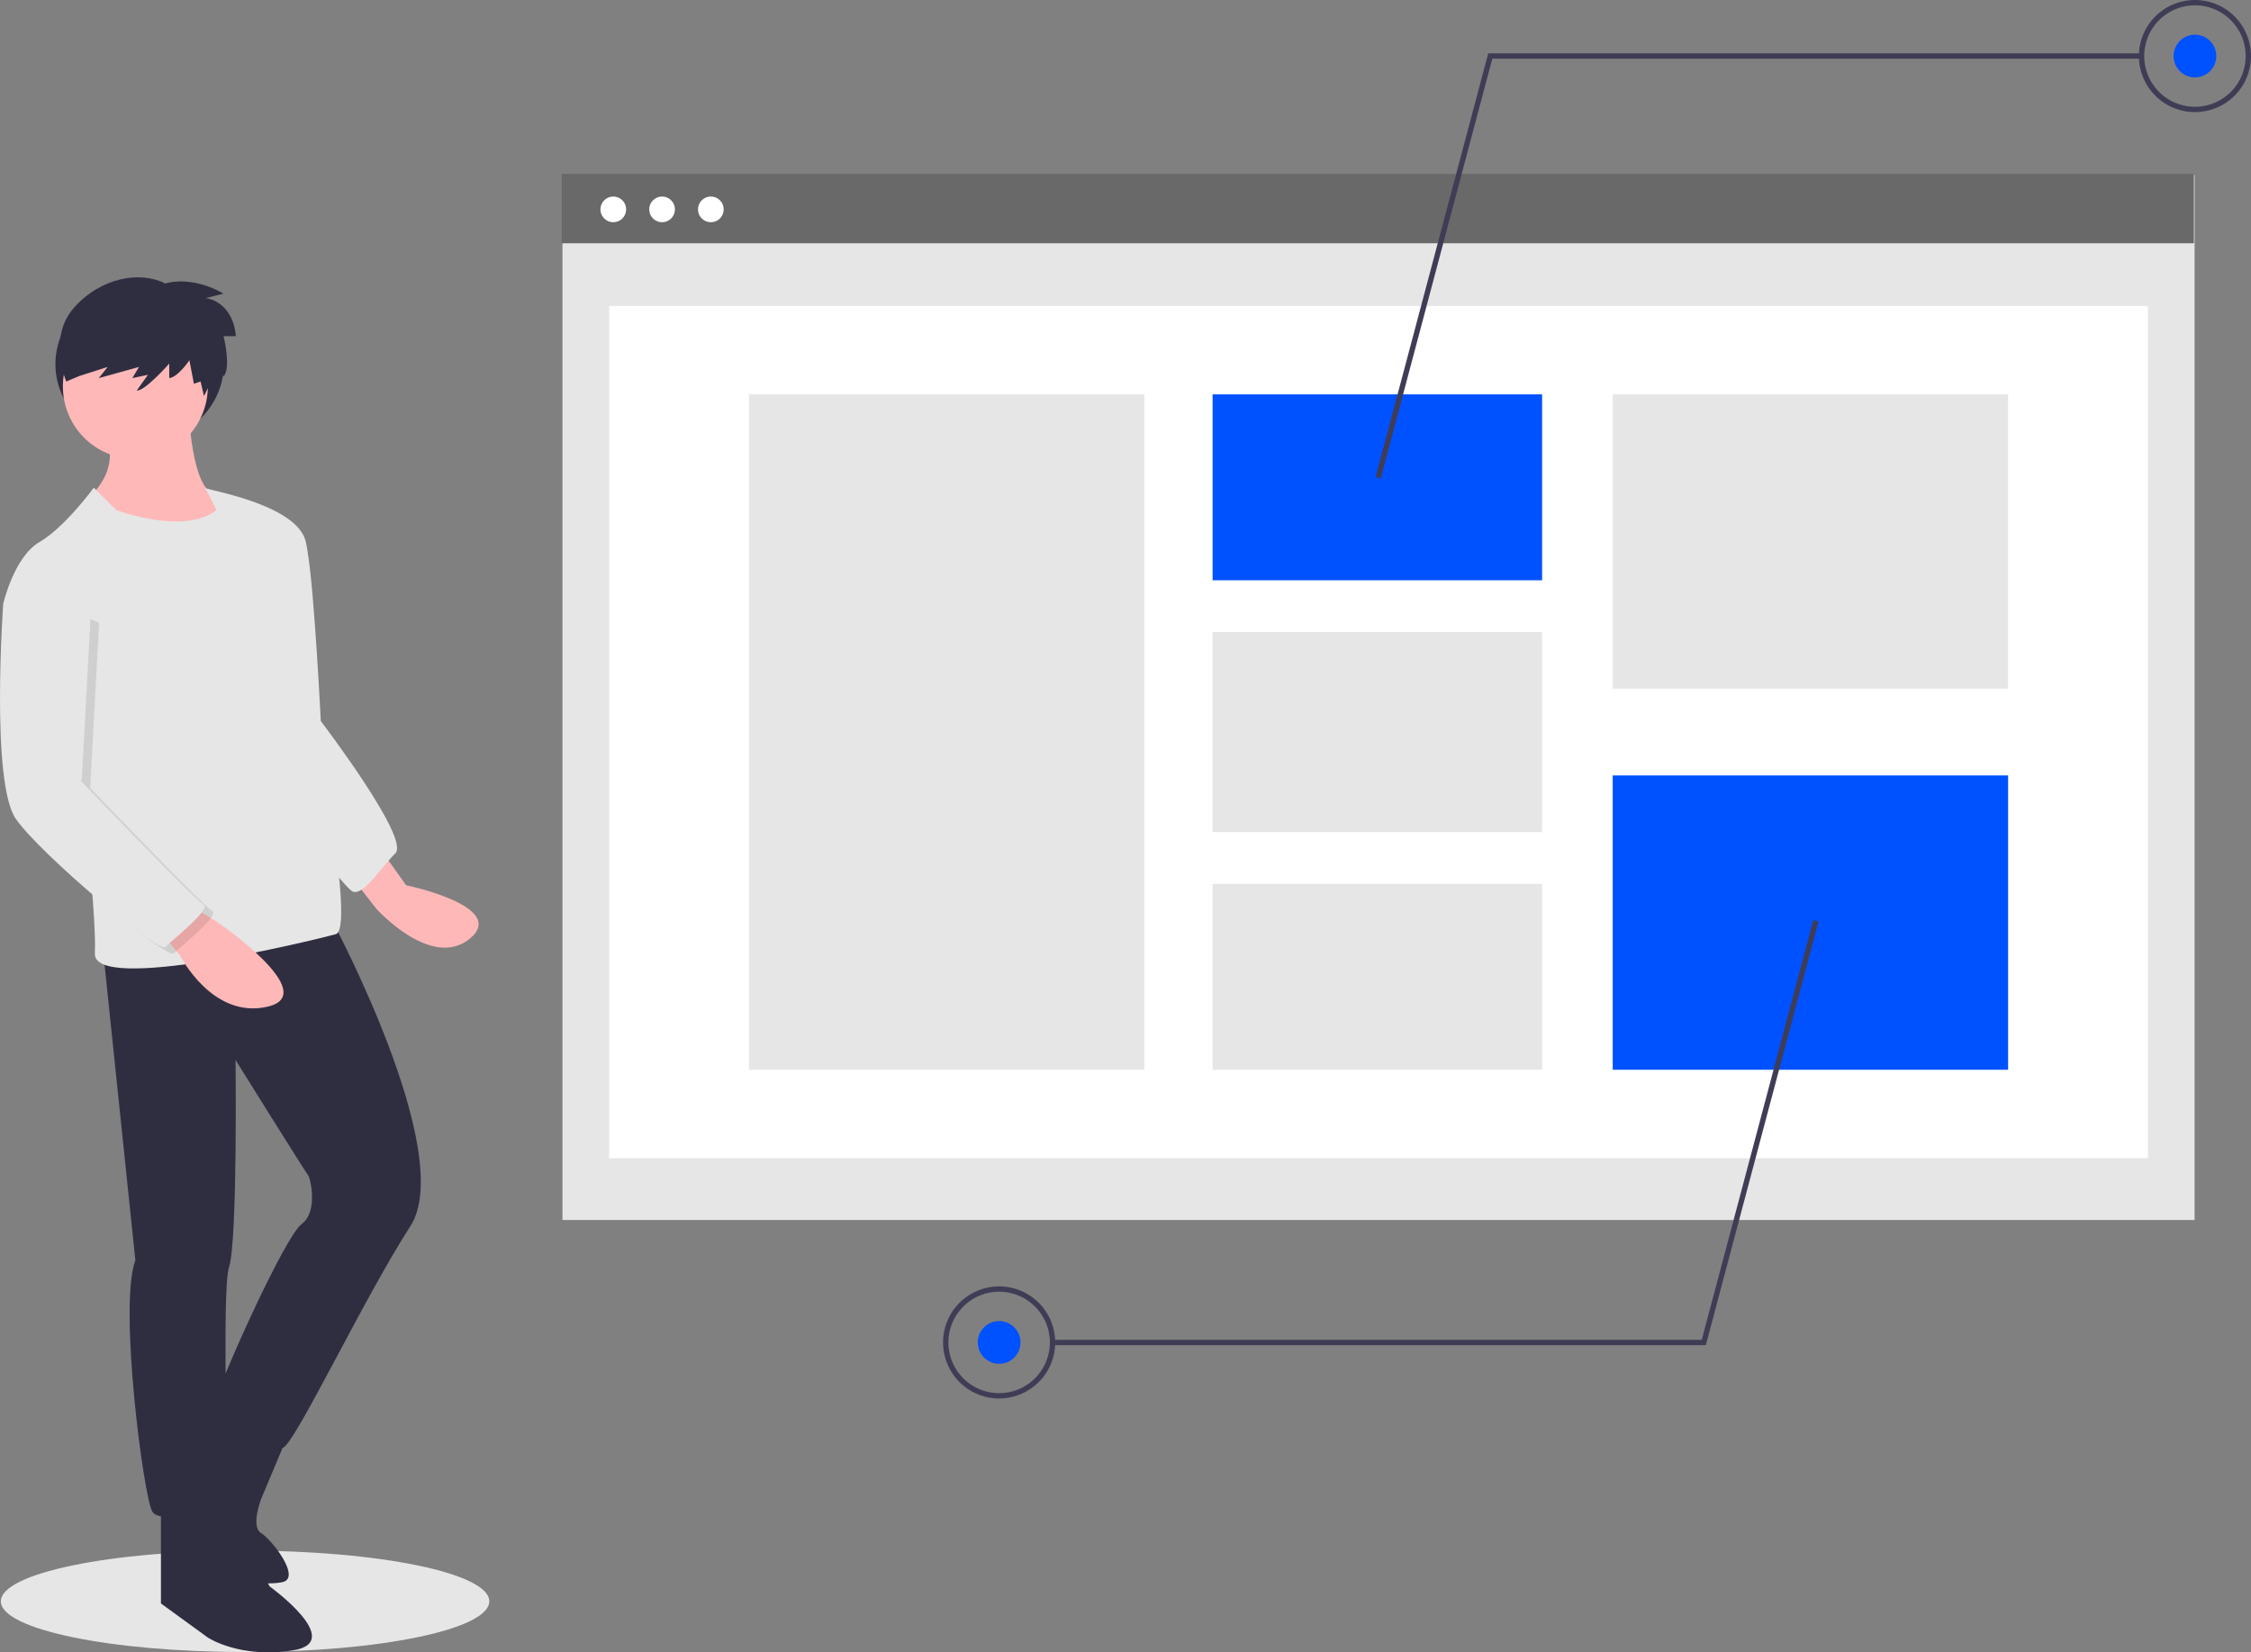 <svg xmlns="http://www.w3.org/2000/svg" width="888" height="651.932" viewBox="0 0 888 651.932"><rect x="0" y="0" width="888" height="651.932" fill="#808080" stroke="none"/><ellipse cx="96.348" cy="20.007" rx="96.348" ry="20.007" transform="translate(0.331 611.786)" fill="#e6e6e6"/><ellipse cx="33.216" cy="31.114" rx="33.216" ry="31.114" transform="translate(21.864 112.537)" fill="#2f2e41"/><path d="M307.784,461.514l8.409,11.773s40.363,8.409,25.227,21.023-37-11.773-37-11.773L292.647,467.4Z" transform="translate(-156 -124.034)" fill="#ffb8b8"/><path d="M264.056,327.81s10.932,0,13.454,15.136,5.045,65.591,5.045,65.591,35.318,46.25,29.432,52.136-12.614,16.818-16.818,15.136-40.363-51.3-40.363-51.3Z" transform="translate(-156 -124.034)" fill="#e6e6e6"/><path d="M230.42,284.923s.841,32.8,10.932,34.477,6.727,12.614,6.727,12.614-32.8,19.341-54.659,0l-4.2-10.091s15.136-10.932,8.409-26.068Z" transform="translate(-156 -124.034)" fill="#ffb8b8"/><path d="M286.761,486.741s49.613,92.5,31.114,121.09-46.25,87.454-50.454,87.454-27.75-11.773-26.068-19.341,26.909-63.909,33.636-68.954,3.364-18.5,2.523-19.341-28.591-45.409-28.591-45.409.841,70.636-2.523,81.568.841,89.136-3.364,92.5-23.545,9.25-26.909,4.2-13.454-81.568-6.727-99.227L196.784,500.2Z" transform="translate(-156 -124.034)" fill="#2f2e41"/><path d="M241.352,711.263l21.023,38.682s30.273,21.864,9.25,25.227-33.636-5.045-33.636-5.045l-18.5-13.455V717.99Z" transform="translate(-156 -124.034)" fill="#2f2e41"/><path d="M269.943,689.4l-10.932,26.068s-4.2,10.932,0,13.455,15.977,17.659,8.409,19.341a24.646,24.646,0,0,1-4.621.459A46.726,46.726,0,0,1,228.828,734.9l-6.817-6.817s23.352-53.774,23.028-53.376S269.943,689.4,269.943,689.4Z" transform="translate(-156 -124.034)" fill="#2f2e41"/><circle cx="28.591" cy="28.591" r="28.591" transform="translate(24.807 123.889)" fill="#ffb8b8"/><path d="M193,316.457l8.83,8.829s26.909,10.091,39.523,0c0,0-4.625-9.67-4.625-8.829s36.579,6.307,39.943,21.443-2.523,41.2-2.523,41.2,23.545,111,14.3,113.522-95.863,23.545-95.022,7.568-6.727-81.568-6.727-81.568l-29.432-56.341s4.2-18.5,14.3-24.386S193,316.457,193,316.457Z" transform="translate(-156 -124.034)" fill="#e6e6e6"/><path d="M230.42,480.855l10.932,6.727s42.045,28.591,20.182,33.636-34.477-20.182-34.477-20.182l-8.409-10.091Z" transform="translate(-156 -124.034)" fill="#ffb8b8"/><path d="M168.193,357.241l-7.568,7.568s-5.045,70.636,5.045,84.932,56.341,52.977,58.863,50.454,18.5-15.136,15.136-16.818-48.085-48.41-48.085-48.41l3.517-65.112Z" transform="translate(-156 -124.034)" opacity="0.1"/><path d="M164.83,354.719l-7.568,7.568s-5.045,70.636,5.045,84.932,56.341,52.977,58.863,50.454,18.5-15.136,15.136-16.818-48.085-48.41-48.085-48.41l3.517-65.112Z" transform="translate(-156 -124.034)" fill="#e6e6e6"/><path d="M221.222,235.9s9.719-3.534,22.972,3.976l-7.068,1.767s10.6.884,11.928,15.02h-4.859s3.092,12.369,0,15.9l-1.988-3.755L236.463,280.3l-1.325-5.743-2.651.884-1.767-9.277s-4.418,6.626-7.952,7.068v-5.743s-9.719,11.044-12.811,10.6l4.418-6.185-6.185,1.325,2.651-4.418-15.9,4.418,3.534-4.418-11.044,3.534-5.3,2.209s-7.51-17.229,3.092-29.156S211.282,230.823,221.222,235.9Z" transform="translate(-156 -124.034)" fill="#2f2e41"/><rect width="643.862" height="412.358" transform="translate(221.885 68.991)" fill="#e6e6e6"/><rect width="607.039" height="336.243" transform="translate(240.296 120.711)" fill="#fff"/><path d="M0,0H643.862V27.354H0Z" transform="translate(221.61 68.626)" fill="#696969"/><circle cx="5.07" cy="5.07" r="5.07" transform="translate(236.868 77.541)" fill="#fff"/><circle cx="5.07" cy="5.07" r="5.07" transform="translate(256.111 77.541)" fill="#fff"/><circle cx="5.07" cy="5.07" r="5.07" transform="translate(275.355 77.541)" fill="#fff"/><rect width="155.981" height="266.467" transform="translate(295.454 155.599)" fill="#e6e6e6"/><rect width="129.984" height="73.348" transform="translate(478.36 155.599)" fill="#0051ff"/><rect width="129.984" height="78.919" transform="translate(478.36 249.373)" fill="#e6e6e6"/><rect width="129.984" height="73.348" transform="translate(478.36 348.718)" fill="#e6e6e6"/><rect width="155.981" height="116.125" transform="translate(636.198 155.599)" fill="#e6e6e6"/><path d="M0,0H155.981V116.125H0Z" transform="translate(636.198 305.941)" fill="#0051ff"/><path d="M544.691,188.755l-2.036-.541L587.089,21.06H844.827v2.106H588.708Z" fill="#3f3d56"/><path d="M1021.887,168.26A22.113,22.113,0,1,1,1044,146.147a22.113,22.113,0,0,1-22.113,22.113Zm0-42.12a20.007,20.007,0,1,0,20.007,20.007,20.007,20.007,0,0,0-20.007-20.007Z" transform="translate(-156 -124.034)" fill="#3f3d56"/><circle cx="8.424" cy="8.424" r="8.424" transform="translate(857.463 13.689)" fill="#0051ff"/><path d="M672.947,530.706H415.208V528.6h256.12l44.017-165.59,2.036.541Z" fill="#3f3d56"/><path d="M550.149,675.8a22.113,22.113,0,1,1,22.113-22.113A22.113,22.113,0,0,1,550.149,675.8Zm0-42.12a20.007,20.007,0,1,0,20.007,20.007A20.007,20.007,0,0,0,550.149,633.68Z" transform="translate(-156 -124.034)" fill="#3f3d56"/><circle cx="8.424" cy="8.424" r="8.424" transform="translate(385.725 521.229)" fill="#0051ff"/></svg>